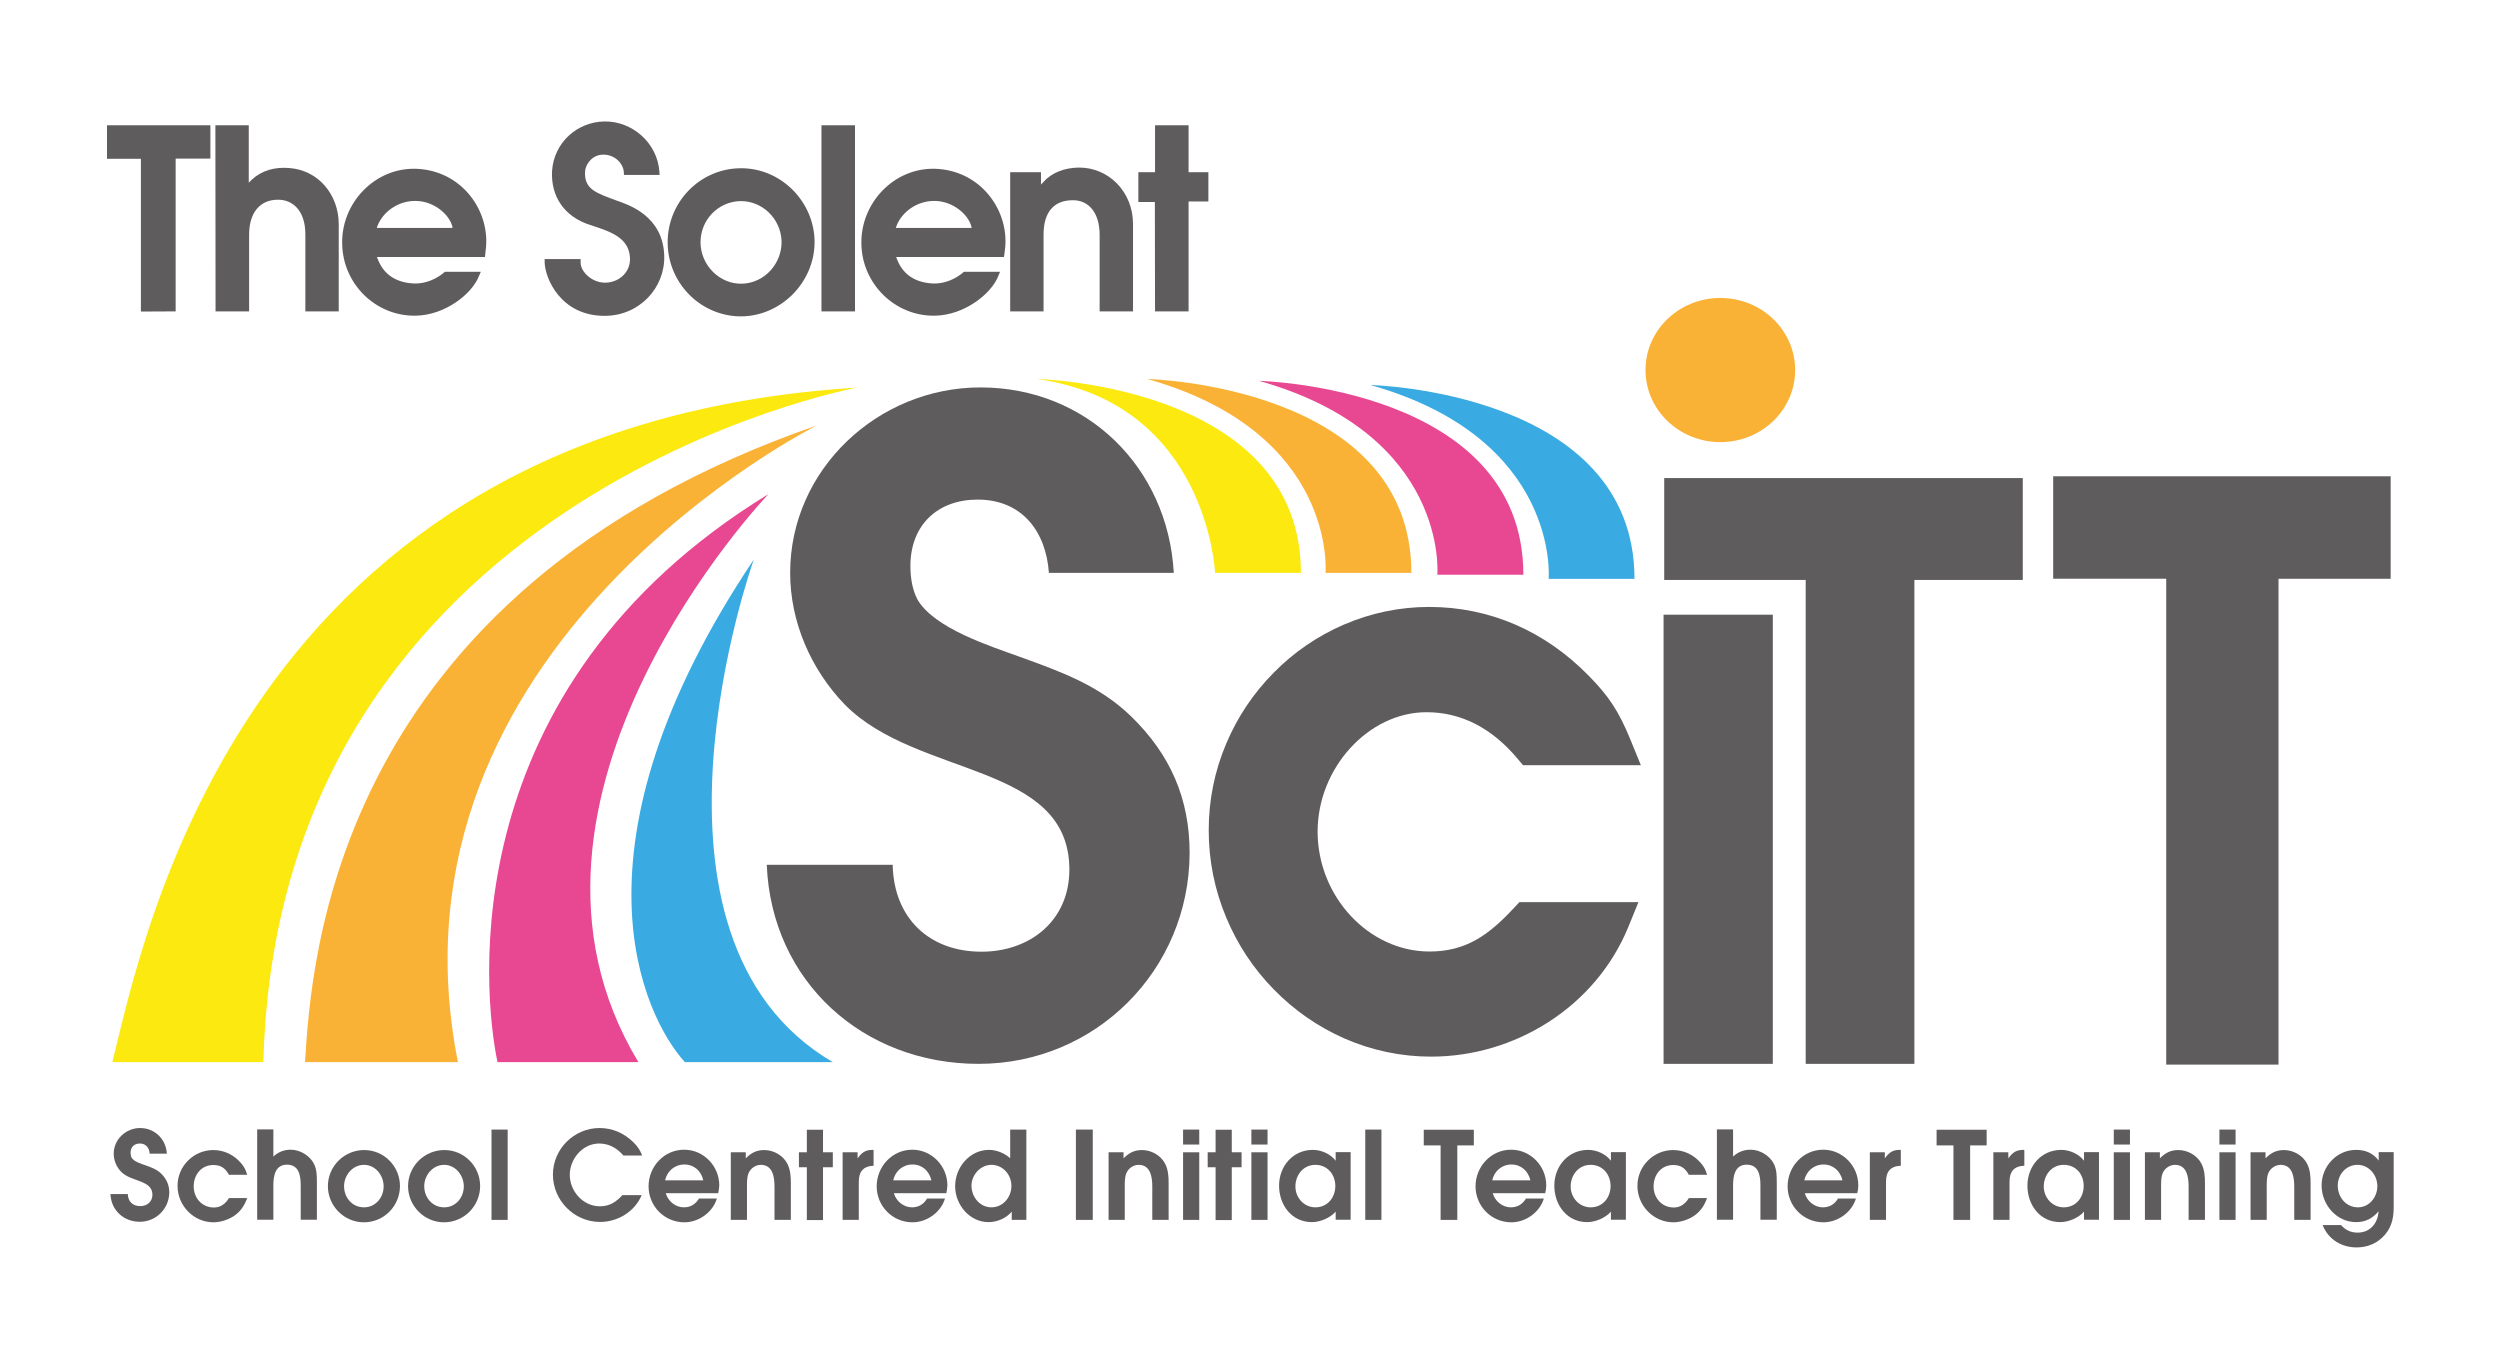<svg version="1.1" xmlns="http://www.w3.org/2000/svg" viewBox="0 0 1453.2 792.8">
<path fill="#5F5C5D" d="M102.1,92.3V181l-20.2,0.1V92.3H62.2V72.8h60.1v19.4H102.1z"/>
<path fill="#5F5C5D" d="M177.5,181v-44.8c0-13.8-7.4-20.3-16.2-20.1c-10.3,0.1-16.5,7.6-16.5,20.4V181h-19.5l-0.1-108.2h19.4v33.4
	l1.6-1.6c5.8-5.5,13.4-7.7,22.3-6.9c16.6,1.4,28.4,15.4,28.4,32.7V181H177.5z"/>
<path fill="#5F5C5D" d="M281.9,149.4h-62.8l0.8,2c3.8,9.1,11.5,13.1,21.3,13.4c6.7,0.1,12.7-3,16.2-5.8l1.2-1h20.9l-1,2.2
	c-4,10.8-20.1,23.1-36.9,23.3c-23.3,0.4-42.3-18.5-42.7-41.7c-0.6-23.8,18.9-44.3,42.7-43.7c27.1,0.8,43.8,25,40.7,47.5L281.9,149.4
	z M262.9,131.5c-1.9-7-10.8-14.7-21.4-14.7c-10.1-0.1-18.8,6.3-22,14.3l-0.5,1.4H263L262.9,131.5z"/>
<path fill="#5F5C5D" d="M351.3,183.6c-25.7-0.1-34.5-22.2-34.7-31v-2h20.9v1.8c-0.1,5.7,6.6,11.7,13.7,11.9
	c7.7,0.3,15.4-5.4,15-14.4c-0.6-11.8-11.3-15.3-23.1-19.1c-15.1-4.8-23-16.6-22.2-31.5c1.1-16.1,14.2-28.4,30.4-28.7
	c16.1-0.3,30.8,12.4,32,29.2l0.1,1.9h-20.7l-0.1-1.8c-0.3-4.6-5-10.1-12-10c-6.5,0-10.3,5.8-10.5,9.7c-0.7,10.5,6.5,12.6,18.9,17.2
	c6.5,2.3,26.4,8.8,27.1,31.8C386.7,167.4,371.5,183.7,351.3,183.6z"/>
<path fill="#5F5C5D" d="M429.6,183.9c-23.2-0.7-41.6-20-41.5-43.3c0.1-23.3,18.8-42.5,42.1-42.8c23.7-0.4,43.3,19.5,43.3,43
	C473.4,164.5,453.4,184.4,429.6,183.9z M430.2,116.9c-13,0.4-23,11.1-23,23.9c0,13.3,11.1,24.5,24.2,24.1
	c13-0.4,23.2-11.7,22.9-24.7C453.9,127.2,443.1,116.6,430.2,116.9z"/>
<path fill="#5F5C5D" d="M477.5,181V72.8h19.5V181H477.5z"/>
<path fill="#5F5C5D" d="M583.6,149.4h-62.7l0.8,2c3.8,9.1,11.5,13.1,21.2,13.4c6.8,0.1,12.7-3,16.2-5.8l1.2-1h21l-0.9,2.2
	c-4.1,10.8-20.2,23.1-37,23.3c-23.2,0.4-42.3-18.5-42.7-41.7c-0.5-23.8,18.9-44.3,42.7-43.7c27.1,0.8,43.8,25,40.7,47.5L583.6,149.4
	z M564.6,131.5c-1.9-7-10.9-14.7-21.4-14.7c-10.1-0.1-18.8,6.3-22,14.3l-0.5,1.4h44.1L564.6,131.5z"/>
<path fill="#5F5C5D" d="M639.2,181v-44.1c0.1-13.8-6.9-20.7-15.7-20.5c-10.3,0-16.9,6.2-16.9,20V181h-19.4v-80.9h17.9v7.2l1.5-1.6
	c4.6-5.2,12-8.2,20.5-8.3c17.4-0.1,31.4,14.1,31.5,32.6v51H639.2z"/>
<path fill="#5F5C5D" d="M690.9,117.2V181h-19.5l-0.1-63.6h-9.6v-17.3h9.7V72.8h19.5v27.3h11.5v17H690.9z"/>
<g>
	<g>
		<path fill="#5F5C5D" d="M568.8,618.4c-67,0-120.3-47.7-123.1-115.7h73.2c0.6,30.7,21,50.5,51.6,50.5c28.4,0,51.1-18.2,51.1-47.7
			c0-62.4-88.5-53.3-130.5-95.9c-19.8-20.5-31.8-48.2-31.8-76.6c0-60.2,51.1-107.8,110.6-107.8c61.9,0,109,46.5,112.4,107.8h-72.6
			c-1.7-24.4-15.9-42.6-41.4-42.6c-23.3,0-39.1,14.8-39.1,38.6c0,6.8,1.1,13.6,4,19.3c9.7,17,42.6,27.3,59.6,33.5
			c23.8,8.6,46,16.5,64.7,34.6c22.7,22.1,34,47.7,34,79.4C691.3,564,636.8,618.4,568.8,618.4z"/>
	</g>
</g>
<path fill="#F9B235" d="M770.5,333c0,0,7-81.5-103.6-112.7c0,0,153.5,3.6,153.5,112.7"/>
<g>
	<path fill="#5F5C5D" d="M831.8,614.2c-17.4,0-34.3-3.6-50.2-10.5c-15.4-6.8-29.2-16.3-41.1-28.5c-11.9-12.1-21.2-26.2-27.7-41.8
		c-6.8-16.2-10.2-33.3-10.2-50.8c0-17.4,3.4-34.4,10.2-50.4c6.5-15.4,15.8-29.3,27.6-41.2c11.8-12,25.5-21.3,40.7-27.9
		c15.8-6.8,32.5-10.3,49.6-10.3c35,0,67.1,13.8,92.7,39.9c11.9,12.1,17.6,20.8,24.4,37.4l6,14.7h-68.5l-3.2-3.8
		c-15-17.9-32.8-27-52.9-27c-33.7,0-63.3,32.4-63.3,69.4c0,37.8,29.8,69.7,65,69.7c21.4,0,34.6-9.7,49.1-25.3l3.2-3.4h69.2l-6,14.7
		c-9.3,22.5-25.3,41.5-46.3,55C879.7,607.2,856,614.2,831.8,614.2L831.8,614.2z"/>
</g>
<g>
	<path fill="#5F5C5D" d="M977.7,607.4V368.3h42.2v239.1H977.7z"/>
	<path fill="#5F5C5D" d="M1030.5,618.4h-63.5V357.3h63.5V618.4L1030.5,618.4z"/>
</g>
<g>
	<path fill="#5F5C5D" d="M1112.8,337.1v281.3h-63.1V337.1h-82.3v-59.2h208.4v59.2H1112.8z"/>
	<path fill="#5F5C5D" d="M1112.8,618.4h-63.2V337.1h-82.3v-59.3h208.5v59.3h-63.1V618.4L1112.8,618.4z M1049.7,618.4h63V337h63.1
		v-59.2H967.4V337h82.3V618.4L1049.7,618.4z"/>
</g>
<g>
	<path fill="#5F5C5D" d="M1324.4,336.4v282.4h-65.2V336.4h-65.7v-59.5h196.1v59.5H1324.4z"/>
	<path fill="#5F5C5D" d="M1324.4,618.8h-65.3V336.4h-65.7v-59.5h196.2v59.5h-65.2V618.8L1324.4,618.8z M1259.2,618.7h65.1V336.3
		h65.2V277h-196v59.4h65.7V618.7L1259.2,618.7z"/>
</g>
<path fill="#E84791" d="M835.5,334.1c0,0,7-81.5-103.6-112.7c0,0,153.6,3.5,153.6,112.7"/>
<path fill="#39ABE2" d="M900.2,336.5c0,0,7-81.5-103.6-112.7c0,0,153.5,3.5,153.5,112.7"/>
<path fill="#F9B235" d="M266.2,617.4c-48.2-242,208.6-370.1,208.6-370.1C192.9,345,181,559.4,177.3,617.4H266.2z"/>
<path fill="#FBE90F" d="M602.7,220.3c99.4,14,103.6,112.7,103.6,112.7h49.9C756.2,223.8,602.7,220.3,602.7,220.3z"/>
<path fill="#FBE90F" d="M65.3,617.4h87.8c8.5-330.2,345.2-392.1,345.2-392.1C140.8,247.3,83.5,544.7,65.3,617.4z"/>
<path fill="#E84791" d="M371.1,617.4c-93-153.8,75.6-330.2,75.6-330.2C262.9,399.7,280.6,576.8,289.2,617.4H371.1z"/>
<path fill="#39ABE2" d="M484.1,617.4c-124.5-72.9-45.9-292.2-45.9-292.2C326.1,492.5,374,590.8,398.1,617.4H484.1z"/>
<g>
	<path fill="#5F5C5D" d="M81.3,710.2c-9.3,0-16.7-6.6-17.1-16.1h10.1c0.1,4.3,2.9,7,7.2,7c3.9,0,7.1-2.5,7.1-6.6
		c0-8.7-12.3-7.4-18.1-13.3c-2.8-2.8-4.4-6.7-4.4-10.6c0-8.3,7.1-14.9,15.3-14.9c8.6,0,15.1,6.5,15.6,14.9H87
		c-0.2-3.4-2.2-5.9-5.7-5.9c-3.2,0-5.4,2-5.4,5.4c0,0.9,0.2,1.9,0.5,2.7c1.3,2.4,5.9,3.8,8.3,4.6c3.3,1.2,6.4,2.3,9,4.8
		c3.1,3.1,4.7,6.6,4.7,11C98.3,702.6,90.7,710.2,81.3,710.2z"/>
	<path fill="#5F5C5D" d="M135.4,707.2c-3.3,2-7.5,3.3-11.3,3.3c-11.6,0-20.9-9.7-20.9-21.2c0-11.5,9.4-20.8,20.8-20.8
		c6.3,0,12,2.8,16.1,7.6c2,2.3,2.7,3.9,3.6,6.8h-10.6c-2.1-3.8-4.6-5.7-9.1-5.7c-7,0-11.4,5.7-11.4,12.4c0,6.8,4.8,12.3,11.8,12.3
		c3.9,0,6.8-2.3,8.7-5.5h10.6C142,701,139.7,704.5,135.4,707.2z"/>
	<path fill="#5F5C5D" d="M174.8,709.1v-20.1c0-5.7-1-12-8-12c-6.8,0-7.9,6.5-7.9,12v20h-9.4v-52.5h9.4v15.8c2.9-2.7,6.2-4,10.1-4
		c5.5,0,11.2,3.5,13.6,8.4c1.5,3.1,1.6,6.7,1.6,10.1v22.2H174.8z"/>
	<path fill="#5F5C5D" d="M211.5,710.5c-11.5,0-20.9-9.5-20.9-21c0-11.6,9.5-21,21.1-21c11.6,0,20.8,9.5,20.8,21
		C232.4,701.1,223.2,710.5,211.5,710.5z M211.6,677.1c-6.6,0-11.6,6-11.6,12.4c0,6.6,4.7,12.3,11.6,12.3c6.7,0,11.4-5.7,11.4-12.2
		C223,683.3,218.3,677.1,211.6,677.1z"/>
	<path fill="#5F5C5D" d="M258.1,710.5c-11.5,0-20.9-9.5-20.9-21c0-11.6,9.5-21,21.1-21c11.6,0,20.8,9.5,20.8,21
		C279,701.1,269.7,710.5,258.1,710.5z M258.2,677.1c-6.6,0-11.6,6-11.6,12.4c0,6.6,4.7,12.3,11.6,12.3c6.7,0,11.4-5.7,11.4-12.2
		C269.6,683.3,264.8,677.1,258.2,677.1z"/>
	<path fill="#5F5C5D" d="M285.7,709.1v-52.5h9.4v52.5H285.7z"/>
	<path fill="#5F5C5D" d="M362.4,671.7c-3.6-4.2-8.3-7-14.1-7c-9.6,0-17.1,8.9-17.1,18.2c0,9.5,7.7,18.3,17.5,18.3
		c5.7,0,9.4-2.5,13.1-6.5h11.2c-4,9.6-13.9,15.6-24.2,15.6c-15,0-27.4-12.5-27.4-27.5c0-14.9,12.3-27.1,27.1-27.1
		c7.6,0,14.3,3,19.7,8.3c2.6,2.6,3.7,4.3,5.1,7.7H362.4z"/>
	<path fill="#5F5C5D" d="M417.5,693.6H387c1.3,4.6,5.6,8.2,10.5,8.2c3.9,0,6.8-1.8,8.8-5.1h10.4c-2.4,8-10.5,13.8-18.9,13.8
		c-11.6,0-20.8-9.4-20.8-20.9c0-11.5,9-21.3,20.7-21.3c11.3,0,20.4,9.5,20.4,20.7C418,690.5,417.8,692.1,417.5,693.6z M397.8,676.9
		c-5.6,0-10,3.8-11.2,9.2h22.2C407.6,680.7,403.5,676.9,397.8,676.9z"/>
	<path fill="#5F5C5D" d="M450.2,709.1v-19.4c0-5.4-1-12.6-7.9-12.6c-3.1,0-6,2-7.2,4.9c-1,2.4-0.9,5.8-0.9,8.4v18.7h-9.4v-39.3h8.7
		v3.5c3.1-3.1,6.2-4.8,10.7-4.8c5.5,0,11,3.1,13.5,8c1.8,3.6,2,7.4,2,11.4v21.2H450.2z"/>
	<path fill="#5F5C5D" d="M478.4,678.5v30.7H469v-30.7h-4.6v-8.7h4.6v-13.1h9.4v13.1h5.7v8.7H478.4z"/>
	<path fill="#5F5C5D" d="M499.2,687v22.1h-9.4v-39.3h8.7v3.5c2.4-3.2,4.4-4.9,8.6-4.9c0.2,0,0.5,0,0.7,0.1v9.1
		C501.7,677.9,499.2,681.1,499.2,687z"/>
	<path fill="#5F5C5D" d="M550.1,693.6h-30.5c1.3,4.6,5.6,8.2,10.5,8.2c3.9,0,6.8-1.8,8.8-5.1h10.4c-2.4,8-10.5,13.8-18.9,13.8
		c-11.6,0-20.8-9.4-20.8-20.9c0-11.5,9-21.3,20.7-21.3c11.3,0,20.4,9.5,20.4,20.7C550.6,690.5,550.4,692.1,550.1,693.6z
		 M530.4,676.9c-5.6,0-10,3.8-11.2,9.2h22.2C540.1,680.7,536.1,676.9,530.4,676.9z"/>
	<path fill="#5F5C5D" d="M588.1,709.1v-4.8c-3.1,3.8-8.5,6.1-13.5,6.1c-11.1,0-19.4-10.2-19.4-20.9c0-10.9,8.4-21.1,19.7-21.1
		c4.3,0,9.1,1.9,12.3,4.9v-16.7h9.4v52.5H588.1z M576.3,677.1c-6.4,0-11.6,5.9-11.6,12.1c0,6.5,4.8,12.6,11.6,12.6
		c6.7,0,11.6-5.9,11.6-12.3C588,682.9,583,677.1,576.3,677.1z"/>
	<path fill="#5F5C5D" d="M625.4,709.1v-52.5h9.8v52.5H625.4z"/>
	<path fill="#5F5C5D" d="M669.8,709.1v-19.4c0-5.4-1-12.6-7.9-12.6c-3.1,0-6,2-7.2,4.9c-1,2.4-0.9,5.8-0.9,8.4v18.7h-9.4v-39.3h8.7
		v3.5c3.1-3.1,6.2-4.8,10.7-4.8c5.5,0,11,3.1,13.5,8c1.8,3.6,2,7.4,2,11.4v21.2H669.8z"/>
	<path fill="#5F5C5D" d="M687.7,665.3v-8.7h9.4v8.7H687.7z M687.7,709.1v-39.3h9.4v39.3H687.7z"/>
	<path fill="#5F5C5D" d="M716,678.5v30.7h-9.4v-30.7H702v-8.7h4.6v-13.1h9.4v13.1h5.7v8.7H716z"/>
	<path fill="#5F5C5D" d="M727.4,665.3v-8.7h9.4v8.7H727.4z M727.4,709.1v-39.3h9.4v39.3H727.4z"/>
	<path fill="#5F5C5D" d="M776.4,709.1v-4.8c-3.1,3.6-9,6.1-13.8,6.1c-11.9,0-19.1-10.1-19.1-21.2c0-11.3,8-20.8,19.7-20.8
		c4.9,0,10.2,2.4,13.2,6.3v-5h8.7v39.3H776.4z M764.6,677.1c-7,0-11.6,5.9-11.6,12.6c0,6.5,5,12.1,11.6,12.1
		c7.1,0,11.6-5.7,11.6-12.5C776.1,682.5,771.5,677.1,764.6,677.1z"/>
	<path fill="#5F5C5D" d="M793.6,709.1v-52.5h9.4v52.5H793.6z"/>
	<path fill="#5F5C5D" d="M847.1,665.8v43.3h-9.7v-43.3h-9.8v-9.1h29.1v9.1H847.1z"/>
	<path fill="#5F5C5D" d="M898.2,693.6h-30.5c1.3,4.6,5.6,8.2,10.5,8.2c3.9,0,6.8-1.8,8.8-5.1h10.4c-2.4,8-10.5,13.8-18.9,13.8
		c-11.6,0-20.8-9.4-20.8-20.9c0-11.5,9-21.3,20.7-21.3c11.3,0,20.4,9.5,20.4,20.7C898.8,690.5,898.6,692.1,898.2,693.6z
		 M878.6,676.9c-5.6,0-10,3.8-11.2,9.2h22.2C888.3,680.7,884.2,676.9,878.6,676.9z"/>
	<path fill="#5F5C5D" d="M936.4,709.1v-4.8c-3.1,3.6-9,6.1-13.8,6.1c-11.9,0-19.1-10.1-19.1-21.2c0-11.3,8-20.8,19.7-20.8
		c4.9,0,10.2,2.4,13.2,6.3v-5h8.7v39.3H936.4z M924.6,677.1c-7,0-11.6,5.9-11.6,12.6c0,6.5,5,12.1,11.6,12.1
		c7.1,0,11.6-5.7,11.6-12.5C936.1,682.5,931.5,677.1,924.6,677.1z"/>
	<path fill="#5F5C5D" d="M984,707.2c-3.3,2-7.5,3.3-11.3,3.3c-11.6,0-20.9-9.7-20.9-21.2c0-11.5,9.4-20.8,20.8-20.8
		c6.3,0,12,2.8,16.1,7.6c2,2.3,2.7,3.9,3.6,6.8h-10.6c-2.1-3.8-4.6-5.7-9.1-5.7c-7,0-11.4,5.7-11.4,12.4c0,6.8,4.8,12.3,11.8,12.3
		c3.9,0,6.8-2.3,8.7-5.5h10.6C990.6,701,988.3,704.5,984,707.2z"/>
	<path fill="#5F5C5D" d="M1023.3,709.1v-20.1c0-5.7-1-12-8-12c-6.8,0-7.9,6.5-7.9,12v20h-9.4v-52.5h9.4v15.8c2.9-2.7,6.2-4,10.2-4
		c5.5,0,11.2,3.5,13.6,8.4c1.5,3.1,1.6,6.7,1.6,10.1v22.2H1023.3z"/>
	<path fill="#5F5C5D" d="M1079.6,693.6h-30.5c1.3,4.6,5.6,8.2,10.5,8.2c3.9,0,6.8-1.8,8.8-5.1h10.4c-2.4,8-10.5,13.8-18.9,13.8
		c-11.6,0-20.8-9.4-20.8-20.9c0-11.5,9-21.3,20.7-21.3c11.3,0,20.4,9.5,20.4,20.7C1080.2,690.5,1080,692.1,1079.6,693.6z
		 M1060,676.9c-5.6,0-10,3.8-11.2,9.2h22.2C1069.7,680.7,1065.6,676.9,1060,676.9z"/>
	<path fill="#5F5C5D" d="M1096.3,687v22.1h-9.4v-39.3h8.7v3.5c2.4-3.2,4.4-4.9,8.6-4.9c0.2,0,0.5,0,0.7,0.1v9.1
		C1098.8,677.9,1096.3,681.1,1096.3,687z"/>
	<path fill="#5F5C5D" d="M1145.2,665.8v43.3h-9.7v-43.3h-9.8v-9.1h29.1v9.1H1145.2z"/>
	<path fill="#5F5C5D" d="M1168.1,687v22.1h-9.4v-39.3h8.7v3.5c2.4-3.2,4.4-4.9,8.6-4.9c0.2,0,0.5,0,0.7,0.1v9.1
		C1170.5,677.9,1168.1,681.1,1168.1,687z"/>
	<path fill="#5F5C5D" d="M1211.4,709.1v-4.8c-3.1,3.6-9,6.1-13.8,6.1c-11.9,0-19.1-10.1-19.1-21.2c0-11.3,8-20.8,19.7-20.8
		c4.9,0,10.2,2.4,13.2,6.3v-5h8.7v39.3H1211.4z M1199.6,677.1c-7,0-11.6,5.9-11.6,12.6c0,6.5,5,12.1,11.6,12.1
		c7.1,0,11.6-5.7,11.6-12.5C1211.2,682.5,1206.6,677.1,1199.6,677.1z"/>
	<path fill="#5F5C5D" d="M1228.7,665.3v-8.7h9.4v8.7H1228.7z M1228.7,709.1v-39.3h9.4v39.3H1228.7z"/>
	<path fill="#5F5C5D" d="M1272.2,709.1v-19.4c0-5.4-1-12.6-7.9-12.6c-3.1,0-6,2-7.2,4.9c-1,2.4-0.9,5.8-0.9,8.4v18.7h-9.4v-39.3h8.7
		v3.5c3.1-3.1,6.2-4.8,10.7-4.8c5.5,0,11,3.1,13.5,8c1.8,3.6,2,7.4,2,11.4v21.2H1272.2z"/>
	<path fill="#5F5C5D" d="M1290.1,665.3v-8.7h9.4v8.7H1290.1z M1290.1,709.1v-39.3h9.4v39.3H1290.1z"/>
	<path fill="#5F5C5D" d="M1333.6,709.1v-19.4c0-5.4-1-12.6-7.9-12.6c-3.1,0-6,2-7.2,4.9c-1,2.4-0.9,5.8-0.9,8.4v18.7h-9.4v-39.3h8.7
		v3.5c3.1-3.1,6.2-4.8,10.7-4.8c5.5,0,11,3.1,13.5,8c1.8,3.6,2,7.4,2,11.4v21.2H1333.6z"/>
	<path fill="#5F5C5D" d="M1384.6,719.5c-4.1,3.8-9.2,5.6-14.8,5.6c-8.7,0-16.5-4.7-19.7-13h10.7c2.5,2.9,5.7,4.4,9.6,4.4
		c7.2,0,11.8-5.3,12.2-12.4c-3.4,4.1-7.6,6.3-13,6.3c-11.5,0-20.1-10.2-20.1-21.3c0-11.2,8.8-20.7,20.1-20.7c5.4,0,9.8,1.9,13.1,6.2
		v-4.9h8.7V702C1391.4,708.8,1389.8,714.7,1384.6,719.5z M1370.4,677.1c-6.7,0-11.5,5.6-11.5,12.1c0,6.7,4.8,12.6,11.7,12.6
		c6.7,0,11.3-6,11.3-12.3C1381.9,683,1377,677.1,1370.4,677.1z"/>
</g>
<path fill="#F9B235" d="M1043.5,215.1c0-23.1-19.4-41.9-43.5-41.9c-24,0-43.5,18.7-43.5,41.9c0,23.1,19.5,41.9,43.5,41.9
	C1024.1,257,1043.5,238.2,1043.5,215.1z"/>
<rect x="568.8" y="618.4" fill="none" width="810.6" height="20.1"/>
</svg>
